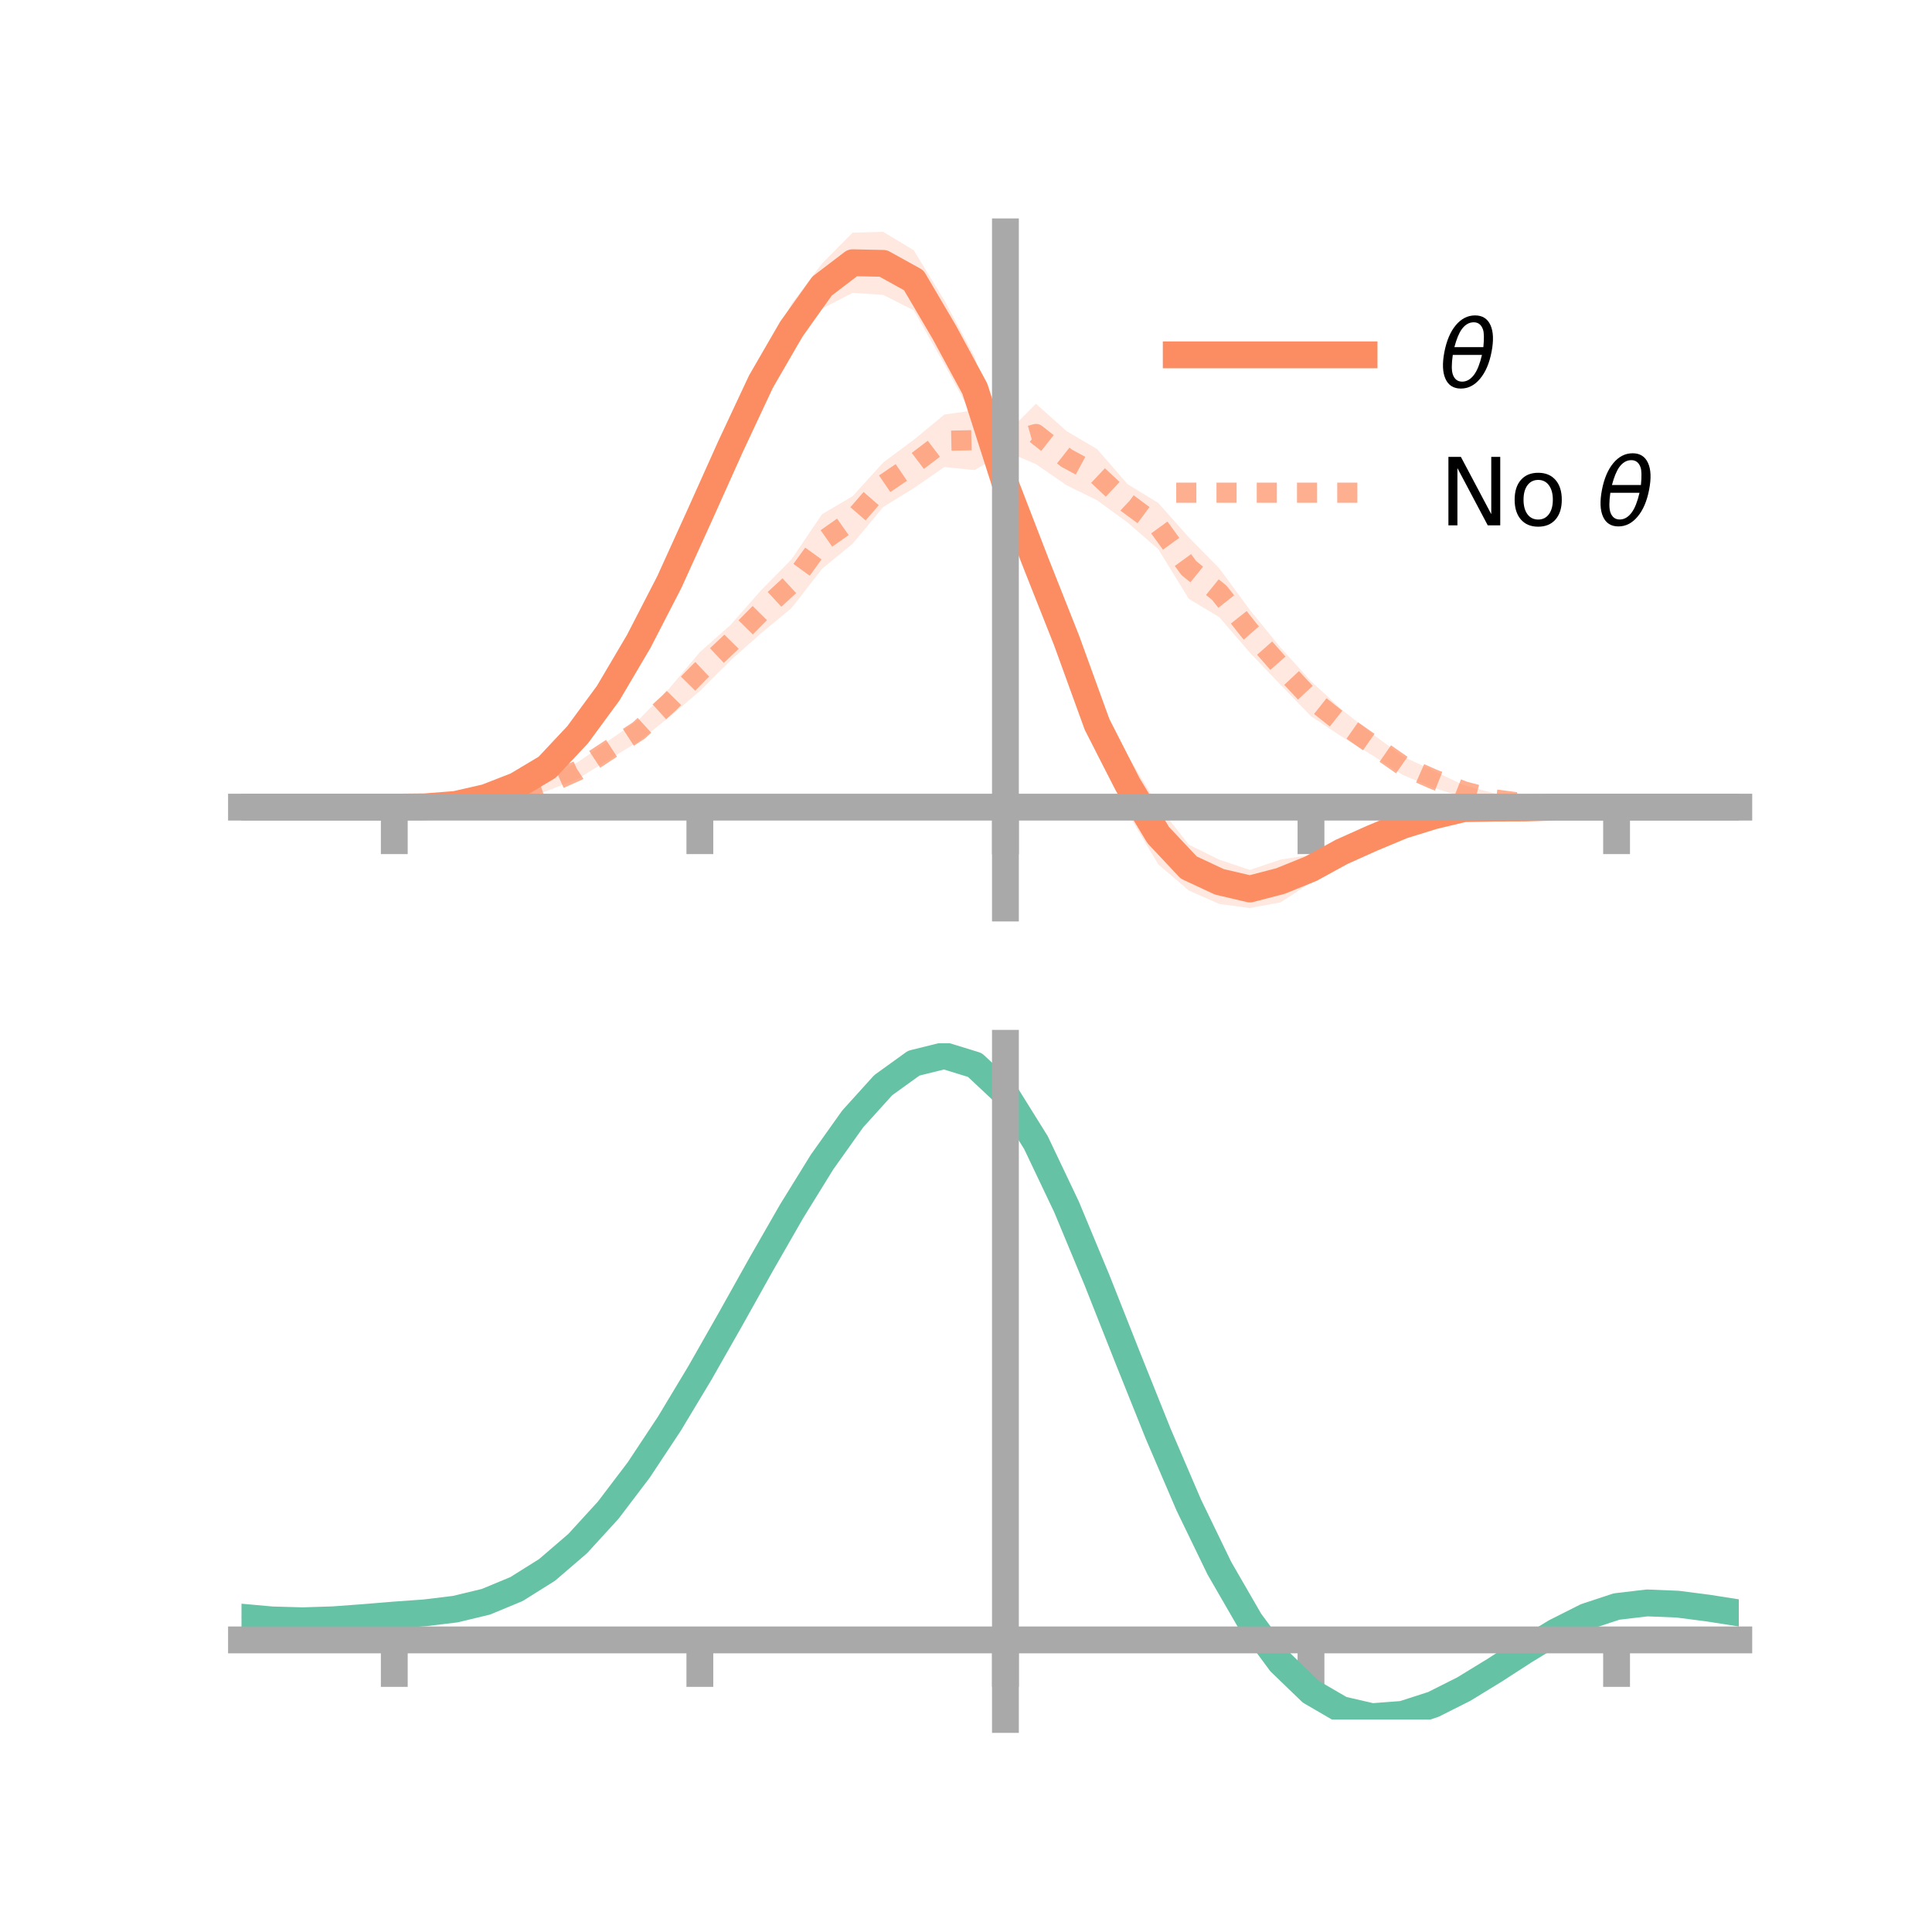 <?xml version="1.0" encoding="utf-8" standalone="no"?>
<!DOCTYPE svg PUBLIC "-//W3C//DTD SVG 1.1//EN"
  "http://www.w3.org/Graphics/SVG/1.1/DTD/svg11.dtd">
<!-- Created with matplotlib (https://matplotlib.org/) -->
<svg height="144pt" version="1.1" viewBox="0 0 144 144" width="144pt" xmlns="http://www.w3.org/2000/svg" xmlns:xlink="http://www.w3.org/1999/xlink">
 <defs>
  <style type="text/css">*{stroke-linecap:butt;stroke-linejoin:round;}</style>
 </defs>
 <g id="figure_1">
  <g id="patch_1">
   <path d="M 0 144 
L 144 144 
L 144 0 
L 0 0 
z
" style="fill:none;"/>
  </g>
  <g id="axes_1">
   <g id="patch_2">
    <path d="M 18 67.68 
L 129.6 67.68 
L 129.6 17.28 
L 18 17.28 
z
" style="fill:none;"/>
   </g>
   <g id="PolyCollection_1">
    <path clip-path="url(#p1d6728c833)" d="M 18 60.16 
L 18 60.16 
L 20.278 60.16 
L 22.555 60.16 
L 24.833 60.16 
L 27.11 60.16 
L 29.388 60.16 
L 31.665 60.097 
L 33.943 59.83 
L 36.22 59.193 
L 38.498 58.219 
L 40.776 56.672 
L 43.053 54.025 
L 45.331 50.867 
L 47.608 46.833 
L 49.886 42.317 
L 52.163 37.167 
L 54.441 31.67 
L 56.718 26.931 
L 58.996 22.652 
L 61.273 19.641 
L 63.551 17.34 
L 65.829 17.28 
L 68.106 18.655 
L 70.384 22.388 
L 72.661 26.614 
L 74.939 35.583 
L 77.216 39.472 
L 79.494 45.534 
L 81.771 51.79 
L 84.049 56.314 
L 86.327 60.065 
L 88.604 62.954 
L 90.882 64.076 
L 93.159 64.84 
L 95.437 64.073 
L 97.714 63.706 
L 99.992 62.608 
L 102.269 61.537 
L 104.547 60.795 
L 106.824 60.173 
L 109.102 59.771 
L 111.38 59.93 
L 113.657 59.989 
L 115.935 60.036 
L 118.212 60.119 
L 120.49 60.16 
L 122.767 60.16 
L 125.045 60.16 
L 127.322 60.16 
L 129.6 60.16 
L 129.6 60.16 
L 129.6 60.16 
L 127.322 60.16 
L 125.045 60.16 
L 122.767 60.16 
L 120.49 60.16 
L 118.212 60.198 
L 115.935 60.278 
L 113.657 60.455 
L 111.38 60.53 
L 109.102 60.773 
L 106.824 61.463 
L 104.547 62.253 
L 102.269 63.413 
L 99.992 64.385 
L 97.714 65.784 
L 95.437 67.262 
L 93.159 67.68 
L 90.882 67.377 
L 88.604 66.371 
L 86.327 64.419 
L 84.049 60.61 
L 81.771 56.211 
L 79.494 49.921 
L 77.216 44.487 
L 74.939 36.588 
L 72.661 31.337 
L 70.384 27.147 
L 68.106 23.128 
L 65.829 21.98 
L 63.551 21.825 
L 61.273 23.002 
L 58.996 26.362 
L 56.718 29.955 
L 54.441 34.936 
L 52.163 39.585 
L 49.886 44.457 
L 47.608 48.782 
L 45.331 52.465 
L 43.053 55.505 
L 40.776 57.706 
L 38.498 58.887 
L 36.22 59.686 
L 33.943 60.091 
L 31.665 60.177 
L 29.388 60.16 
L 27.11 60.16 
L 24.833 60.16 
L 22.555 60.16 
L 20.278 60.16 
L 18 60.16 
z
" style="fill:#fc8d62;fill-opacity:0.2;"/>
   </g>
   <g id="PolyCollection_2">
    <path clip-path="url(#p1d6728c833)" d="M 18 60.16 
L 18 60.16 
L 20.278 60.16 
L 22.555 60.16 
L 24.833 60.16 
L 27.11 60.16 
L 29.388 60.16 
L 31.665 60.075 
L 33.943 59.897 
L 36.22 59.519 
L 38.498 58.751 
L 40.776 57.954 
L 43.053 56.823 
L 45.331 55.226 
L 47.608 53.645 
L 49.886 51.309 
L 52.163 48.605 
L 54.441 46.589 
L 56.718 44.007 
L 58.996 41.686 
L 61.273 38.324 
L 63.551 36.984 
L 65.829 34.472 
L 68.106 32.78 
L 70.384 30.9 
L 72.661 30.575 
L 74.939 32.377 
L 77.216 30.095 
L 79.494 32.129 
L 81.771 33.473 
L 84.049 36.092 
L 86.327 37.485 
L 88.604 40.045 
L 90.882 42.364 
L 93.159 45.465 
L 95.437 48.259 
L 97.714 50.775 
L 99.992 52.876 
L 102.269 54.682 
L 104.547 56.378 
L 106.824 57.435 
L 109.102 58.526 
L 111.38 59.133 
L 113.657 59.625 
L 115.935 59.953 
L 118.212 60.119 
L 120.49 60.16 
L 122.767 60.16 
L 125.045 60.16 
L 127.322 60.16 
L 129.6 60.16 
L 129.6 60.16 
L 129.6 60.16 
L 127.322 60.16 
L 125.045 60.16 
L 122.767 60.16 
L 120.49 60.16 
L 118.212 60.218 
L 115.935 60.221 
L 113.657 60.136 
L 111.38 60.021 
L 109.102 59.428 
L 106.824 58.709 
L 104.547 57.756 
L 102.269 56.289 
L 99.992 54.896 
L 97.714 53.386 
L 95.437 51.033 
L 93.159 48.649 
L 90.882 46.004 
L 88.604 44.631 
L 86.327 40.926 
L 84.049 38.951 
L 81.771 37.286 
L 79.494 36.166 
L 77.216 34.598 
L 74.939 33.625 
L 72.661 35.039 
L 70.384 34.812 
L 68.106 36.389 
L 65.829 37.792 
L 63.551 40.526 
L 61.273 42.397 
L 58.996 45.323 
L 56.718 47.204 
L 54.441 49.232 
L 52.163 51.508 
L 49.886 53.447 
L 47.608 55.257 
L 45.331 56.643 
L 43.053 58.059 
L 40.776 58.949 
L 38.498 59.65 
L 36.22 60.022 
L 33.943 60.156 
L 31.665 60.175 
L 29.388 60.16 
L 27.11 60.16 
L 24.833 60.16 
L 22.555 60.16 
L 20.278 60.16 
L 18 60.16 
z
" style="fill:#fc8d62;fill-opacity:0.2;"/>
   </g>
   <g id="matplotlib.axis_1">
    <g id="xtick_1">
     <g id="line2d_1">
      <defs>
       <path d="M 0 0 
L 0 3.5 
" id="md005bb71fa" style="stroke:#a9a9a9;stroke-width:2;"/>
      </defs>
      <g>
       <use style="fill:#a9a9a9;stroke:#a9a9a9;stroke-width:2;" x="29.388" xlink:href="#md005bb71fa" y="60.16"/>
      </g>
     </g>
    </g>
    <g id="xtick_2">
     <g id="line2d_2">
      <g>
       <use style="fill:#a9a9a9;stroke:#a9a9a9;stroke-width:2;" x="52.163" xlink:href="#md005bb71fa" y="60.16"/>
      </g>
     </g>
    </g>
    <g id="xtick_3">
     <g id="line2d_3">
      <g>
       <use style="fill:#a9a9a9;stroke:#a9a9a9;stroke-width:2;" x="74.939" xlink:href="#md005bb71fa" y="60.16"/>
      </g>
     </g>
    </g>
    <g id="xtick_4">
     <g id="line2d_4">
      <g>
       <use style="fill:#a9a9a9;stroke:#a9a9a9;stroke-width:2;" x="97.714" xlink:href="#md005bb71fa" y="60.16"/>
      </g>
     </g>
    </g>
    <g id="xtick_5">
     <g id="line2d_5">
      <g>
       <use style="fill:#a9a9a9;stroke:#a9a9a9;stroke-width:2;" x="120.49" xlink:href="#md005bb71fa" y="60.16"/>
      </g>
     </g>
    </g>
   </g>
   <g id="matplotlib.axis_2"/>
   <g id="line2d_6">
    <path clip-path="url(#p1d6728c833)" d="M 18 60.16 
L 20.278 60.16 
L 22.555 60.16 
L 24.833 60.16 
L 27.11 60.16 
L 29.388 60.16 
L 31.665 60.137 
L 33.943 59.96 
L 36.22 59.44 
L 38.498 58.553 
L 40.776 57.189 
L 43.053 54.765 
L 45.331 51.666 
L 47.608 47.807 
L 49.886 43.387 
L 52.163 38.376 
L 54.441 33.303 
L 56.718 28.443 
L 58.996 24.507 
L 61.273 21.321 
L 63.551 19.582 
L 65.829 19.63 
L 68.106 20.891 
L 70.384 24.767 
L 72.661 28.975 
L 74.939 36.085 
L 77.216 41.979 
L 79.494 47.727 
L 81.771 54.001 
L 84.049 58.462 
L 86.327 62.242 
L 88.604 64.662 
L 90.882 65.726 
L 93.159 66.26 
L 95.437 65.668 
L 97.714 64.745 
L 99.992 63.496 
L 102.269 62.475 
L 104.547 61.524 
L 106.824 60.818 
L 109.102 60.272 
L 111.38 60.23 
L 113.657 60.222 
L 115.935 60.157 
L 118.212 60.158 
L 120.49 60.16 
L 122.767 60.16 
L 125.045 60.16 
L 127.322 60.16 
L 129.6 60.16 
" style="fill:none;stroke:#fc8d62;stroke-linecap:square;stroke-width:2;"/>
   </g>
   <g id="line2d_7">
    <path clip-path="url(#p1d6728c833)" d="M 18 60.16 
L 20.278 60.16 
L 22.555 60.16 
L 24.833 60.16 
L 27.11 60.16 
L 29.388 60.16 
L 31.665 60.125 
L 33.943 60.026 
L 36.22 59.771 
L 38.498 59.2 
L 40.776 58.452 
L 43.053 57.441 
L 45.331 55.935 
L 47.608 54.451 
L 49.886 52.378 
L 52.163 50.057 
L 54.441 47.911 
L 56.718 45.605 
L 58.996 43.504 
L 61.273 40.361 
L 63.551 38.755 
L 65.829 36.132 
L 68.106 34.585 
L 70.384 32.856 
L 72.661 32.807 
L 74.939 33.001 
L 77.216 32.347 
L 79.494 34.147 
L 81.771 35.38 
L 84.049 37.522 
L 86.327 39.205 
L 88.604 42.338 
L 90.882 44.184 
L 93.159 47.057 
L 95.437 49.646 
L 97.714 52.08 
L 99.992 53.886 
L 102.269 55.485 
L 104.547 57.067 
L 106.824 58.072 
L 109.102 58.977 
L 111.38 59.577 
L 113.657 59.88 
L 115.935 60.087 
L 118.212 60.169 
L 120.49 60.16 
L 122.767 60.16 
L 125.045 60.16 
L 127.322 60.16 
L 129.6 60.16 
" style="fill:none;stroke:#fc8d62;stroke-dasharray:1.5,1.5;stroke-dashoffset:0;stroke-opacity:0.7;stroke-width:1.5;"/>
   </g>
   <g id="patch_3">
    <path d="M 74.939 67.68 
L 74.939 17.28 
" style="fill:none;stroke:#a9a9a9;stroke-linecap:square;stroke-linejoin:miter;stroke-width:2;"/>
   </g>
   <g id="patch_4">
    <path d="M 129.6 67.68 
L 129.6 17.28 
" style="fill:none;"/>
   </g>
   <g id="patch_5">
    <path d="M 18 60.16 
L 129.6 60.16 
" style="fill:none;stroke:#a9a9a9;stroke-linecap:square;stroke-linejoin:miter;stroke-width:2;"/>
   </g>
   <g id="patch_6">
    <path d="M 18 17.28 
L 129.6 17.28 
" style="fill:none;"/>
   </g>
   <g id="legend_1">
    <g id="line2d_8">
     <path d="M 87.67 26.449 
L 101.67 26.449 
" style="fill:none;stroke:#fc8d62;stroke-linecap:square;stroke-width:2;"/>
    </g>
    <g id="line2d_9"/>
    <g id="text_1">
     <!-- $\theta$ -->
     <g transform="translate(107.27 28.899)scale(0.07 -0.07)">
      <defs>
       <path d="M 45.516 34.672 
L 14.453 34.672 
Q 12.359 20.062 14.5 13.875 
Q 17.188 6.25 24.469 6.25 
Q 31.781 6.25 37.359 13.922 
Q 42.234 20.656 45.516 34.672 
z
M 47.016 42.969 
Q 48.344 56.844 46.625 61.719 
Q 43.953 69.438 36.766 69.438 
Q 29.297 69.438 23.828 61.812 
Q 19.531 55.672 16.156 42.969 
z
M 38.188 76.766 
Q 49.906 76.766 54.594 66.406 
Q 59.281 56.109 55.719 37.844 
Q 52.203 19.625 43.453 9.281 
Q 34.766 -1.125 23.047 -1.125 
Q 11.281 -1.125 6.641 9.281 
Q 2 19.625 5.516 37.844 
Q 9.078 56.109 17.719 66.406 
Q 26.422 76.766 38.188 76.766 
z
" id="DejaVuSans-Oblique-952"/>
      </defs>
      <use transform="translate(0 0.234)" xlink:href="#DejaVuSans-Oblique-952"/>
     </g>
    </g>
    <g id="line2d_10">
     <path d="M 87.67 36.724 
L 101.67 36.724 
" style="fill:none;stroke:#fc8d62;stroke-dasharray:1.5,1.5;stroke-dashoffset:0;stroke-opacity:0.7;stroke-width:1.5;"/>
    </g>
    <g id="line2d_11"/>
    <g id="text_2">
     <!-- No $\theta$ -->
     <g transform="translate(107.27 39.174)scale(0.07 -0.07)">
      <defs>
       <path d="M 9.812 72.906 
L 23.094 72.906 
L 55.422 11.922 
L 55.422 72.906 
L 64.984 72.906 
L 64.984 0 
L 51.703 0 
L 19.391 60.984 
L 19.391 0 
L 9.812 0 
z
" id="DejaVuSans-78"/>
       <path d="M 30.609 48.391 
Q 23.391 48.391 19.188 42.75 
Q 14.984 37.109 14.984 27.297 
Q 14.984 17.484 19.156 11.844 
Q 23.344 6.203 30.609 6.203 
Q 37.797 6.203 41.984 11.859 
Q 46.188 17.531 46.188 27.297 
Q 46.188 37.016 41.984 42.703 
Q 37.797 48.391 30.609 48.391 
z
M 30.609 56 
Q 42.328 56 49.016 48.375 
Q 55.719 40.766 55.719 27.297 
Q 55.719 13.875 49.016 6.219 
Q 42.328 -1.422 30.609 -1.422 
Q 18.844 -1.422 12.172 6.219 
Q 5.516 13.875 5.516 27.297 
Q 5.516 40.766 12.172 48.375 
Q 18.844 56 30.609 56 
z
" id="DejaVuSans-111"/>
       <path id="DejaVuSans-32"/>
      </defs>
      <use transform="translate(0 0.234)" xlink:href="#DejaVuSans-78"/>
      <use transform="translate(74.805 0.234)" xlink:href="#DejaVuSans-111"/>
      <use transform="translate(135.986 0.234)" xlink:href="#DejaVuSans-32"/>
      <use transform="translate(167.773 0.234)" xlink:href="#DejaVuSans-Oblique-952"/>
     </g>
    </g>
   </g>
  </g>
  <g id="axes_2">
   <g id="patch_7">
    <path d="M 18 128.16 
L 129.6 128.16 
L 129.6 77.76 
L 18 77.76 
z
" style="fill:none;"/>
   </g>
   <g id="PolyCollection_3">
    <path clip-path="url(#peb0300c2f3)" d="M 18 120.571 
L 18 120.496 
L 20.278 120.71 
L 22.555 120.773 
L 24.833 120.693 
L 27.11 120.516 
L 29.388 120.32 
L 31.665 120.151 
L 33.943 119.869 
L 36.22 119.314 
L 38.498 118.357 
L 40.776 116.908 
L 43.053 114.916 
L 45.331 112.37 
L 47.608 109.305 
L 49.886 105.786 
L 52.163 101.914 
L 54.441 97.82 
L 56.718 93.657 
L 58.996 89.6 
L 61.273 85.839 
L 63.551 82.572 
L 65.829 80.003 
L 68.106 78.333 
L 70.384 77.76 
L 72.661 78.472 
L 74.939 80.639 
L 77.216 84.347 
L 79.494 89.202 
L 81.771 94.759 
L 84.049 100.602 
L 86.327 106.369 
L 88.604 111.759 
L 90.882 116.538 
L 93.159 120.54 
L 95.437 123.665 
L 97.714 125.88 
L 99.992 127.213 
L 102.269 127.74 
L 104.547 127.573 
L 106.824 126.849 
L 109.102 125.722 
L 111.38 124.353 
L 113.657 122.907 
L 115.935 121.542 
L 118.212 120.41 
L 120.49 119.662 
L 122.767 119.395 
L 125.045 119.493 
L 127.322 119.797 
L 129.6 120.167 
L 129.6 120.268 
L 129.6 120.268 
L 127.322 119.922 
L 125.045 119.637 
L 122.767 119.549 
L 120.49 119.821 
L 118.212 120.581 
L 115.935 121.742 
L 113.657 123.154 
L 111.38 124.653 
L 109.102 126.07 
L 106.824 127.235 
L 104.547 127.982 
L 102.269 128.16 
L 99.992 127.639 
L 97.714 126.322 
L 95.437 124.147 
L 93.159 121.102 
L 90.882 117.22 
L 88.604 112.59 
L 86.327 107.368 
L 84.049 101.776 
L 81.771 96.105 
L 79.494 90.707 
L 77.216 85.988 
L 74.939 82.384 
L 72.661 80.284 
L 70.384 79.596 
L 68.106 80.152 
L 65.829 81.764 
L 63.551 84.239 
L 61.273 87.378 
L 58.996 90.986 
L 56.718 94.872 
L 54.441 98.853 
L 52.163 102.765 
L 49.886 106.461 
L 47.608 109.822 
L 45.331 112.753 
L 43.053 115.193 
L 40.776 117.114 
L 38.498 118.522 
L 36.22 119.458 
L 33.943 120.001 
L 31.665 120.273 
L 29.388 120.43 
L 27.11 120.61 
L 24.833 120.767 
L 22.555 120.832 
L 20.278 120.768 
L 18 120.571 
z
" style="fill:#66c2a5;fill-opacity:0.2;"/>
   </g>
   <g id="matplotlib.axis_3">
    <g id="xtick_6">
     <g id="line2d_12">
      <g>
       <use style="fill:#a9a9a9;stroke:#a9a9a9;stroke-width:2;" x="29.388" xlink:href="#md005bb71fa" y="122.228"/>
      </g>
     </g>
    </g>
    <g id="xtick_7">
     <g id="line2d_13">
      <g>
       <use style="fill:#a9a9a9;stroke:#a9a9a9;stroke-width:2;" x="52.163" xlink:href="#md005bb71fa" y="122.228"/>
      </g>
     </g>
    </g>
    <g id="xtick_8">
     <g id="line2d_14">
      <g>
       <use style="fill:#a9a9a9;stroke:#a9a9a9;stroke-width:2;" x="74.939" xlink:href="#md005bb71fa" y="122.228"/>
      </g>
     </g>
    </g>
    <g id="xtick_9">
     <g id="line2d_15">
      <g>
       <use style="fill:#a9a9a9;stroke:#a9a9a9;stroke-width:2;" x="97.714" xlink:href="#md005bb71fa" y="122.228"/>
      </g>
     </g>
    </g>
    <g id="xtick_10">
     <g id="line2d_16">
      <g>
       <use style="fill:#a9a9a9;stroke:#a9a9a9;stroke-width:2;" x="120.49" xlink:href="#md005bb71fa" y="122.228"/>
      </g>
     </g>
    </g>
   </g>
   <g id="matplotlib.axis_4"/>
   <g id="line2d_17">
    <path clip-path="url(#peb0300c2f3)" d="M 18 120.534 
L 20.278 120.739 
L 22.555 120.802 
L 24.833 120.73 
L 27.11 120.563 
L 29.388 120.375 
L 31.665 120.212 
L 33.943 119.935 
L 36.22 119.386 
L 38.498 118.44 
L 40.776 117.011 
L 43.053 115.054 
L 45.331 112.562 
L 47.608 109.563 
L 49.886 106.123 
L 52.163 102.339 
L 54.441 98.336 
L 56.718 94.264 
L 58.996 90.293 
L 61.273 86.609 
L 63.551 83.405 
L 65.829 80.884 
L 68.106 79.243 
L 70.384 78.678 
L 72.661 79.378 
L 74.939 81.511 
L 77.216 85.168 
L 79.494 89.955 
L 81.771 95.432 
L 84.049 101.189 
L 86.327 106.868 
L 88.604 112.175 
L 90.882 116.879 
L 93.159 120.821 
L 95.437 123.906 
L 97.714 126.101 
L 99.992 127.426 
L 102.269 127.95 
L 104.547 127.777 
L 106.824 127.042 
L 109.102 125.896 
L 111.38 124.503 
L 113.657 123.031 
L 115.935 121.642 
L 118.212 120.495 
L 120.49 119.742 
L 122.767 119.472 
L 125.045 119.565 
L 127.322 119.859 
L 129.6 120.217 
" style="fill:none;stroke:#66c2a5;stroke-linecap:square;stroke-width:2;"/>
   </g>
   <g id="patch_8">
    <path d="M 74.939 128.16 
L 74.939 77.76 
" style="fill:none;stroke:#a9a9a9;stroke-linecap:square;stroke-linejoin:miter;stroke-width:2;"/>
   </g>
   <g id="patch_9">
    <path d="M 129.6 128.16 
L 129.6 77.76 
" style="fill:none;"/>
   </g>
   <g id="patch_10">
    <path d="M 18 122.228 
L 129.6 122.228 
" style="fill:none;stroke:#a9a9a9;stroke-linecap:square;stroke-linejoin:miter;stroke-width:2;"/>
   </g>
   <g id="patch_11">
    <path d="M 18 77.76 
L 129.6 77.76 
" style="fill:none;"/>
   </g>
  </g>
 </g>
 <defs>
  <clipPath id="p1d6728c833">
   <rect height="50.4" width="111.6" x="18" y="17.28"/>
  </clipPath>
  <clipPath id="peb0300c2f3">
   <rect height="50.4" width="111.6" x="18" y="77.76"/>
  </clipPath>
 </defs>
</svg>
